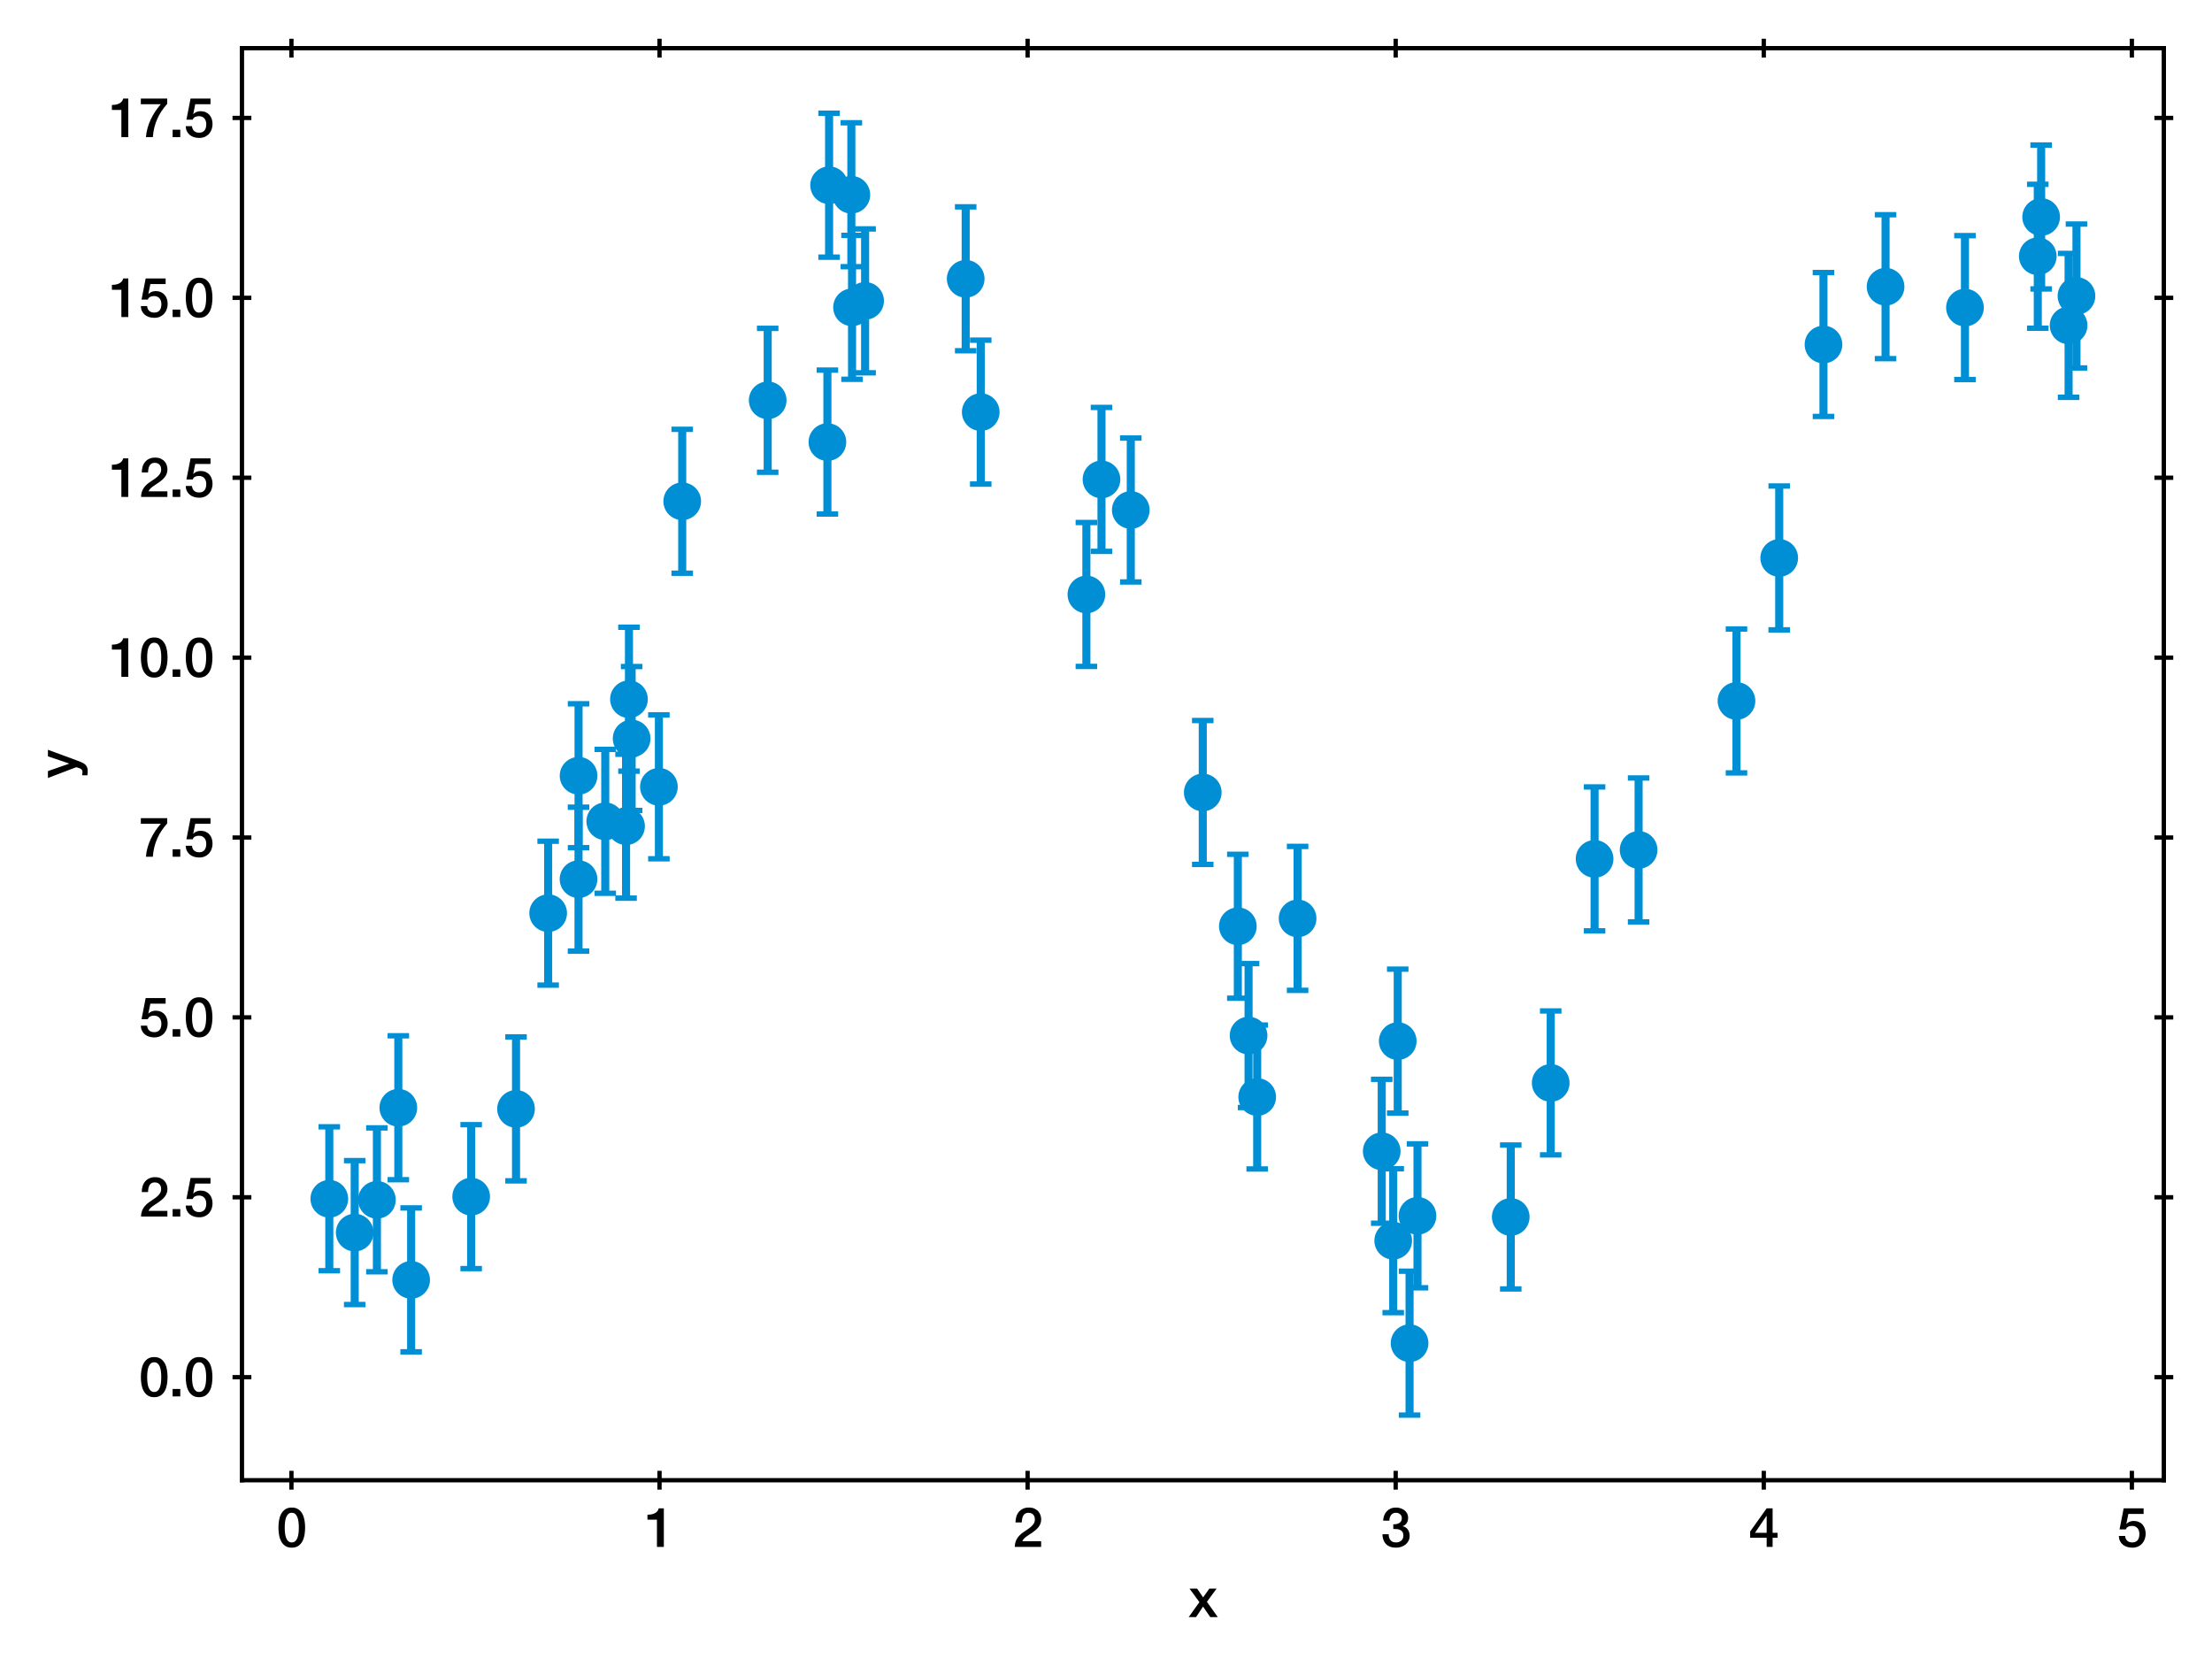 <?xml version="1.0" encoding="utf-8" standalone="no"?>
<!DOCTYPE svg PUBLIC "-//W3C//DTD SVG 1.1//EN"
  "http://www.w3.org/Graphics/SVG/1.1/DTD/svg11.dtd">
<svg xmlns:xlink="http://www.w3.org/1999/xlink" width="411.028pt" height="309.612pt" viewBox="0 0 411.028 309.612" xmlns="http://www.w3.org/2000/svg" version="1.1">
 <defs>
  <style type="text/css">*{stroke-linejoin: round; stroke-linecap: butt}</style>
 </defs>
 <g id="figure_1">
  <g id="patch_1">
   <path d="M 0 309.612 
L 411.028 309.612 
L 411.028 0 
L 0 0 
z
" style="fill: #ffffff"/>
  </g>
  <g id="axes_1">
   <g id="patch_2">
    <path d="M 44.958 275.062 
L 402.078 275.062 
L 402.078 8.95 
L 44.958 8.95 
z
" style="fill: #ffffff"/>
   </g>
   <g id="matplotlib.axis_1">
    <g id="xtick_1">
     <g id="line2d_1">
      <defs>
       <path id="mf09545f5bc" d="M 0 1.75 
L 0 -1.75 
" style="stroke: #000000; stroke-width: 0.8"/>
      </defs>
      <g>
       <use xlink:href="#mf09545f5bc" x="54.151" y="275.062" style="stroke: #000000; stroke-width: 0.8"/>
      </g>
     </g>
     <g id="line2d_2">
      <g>
       <use xlink:href="#mf09545f5bc" x="54.151" y="8.95" style="stroke: #000000; stroke-width: 0.8"/>
      </g>
     </g>
     <g id="text_1">
      <!-- 0 -->
      <g transform="translate(51.371 287.453)scale(0.1 -0.1)">
       <defs>
        <path id="HelveticaNeue-Medium-30" d="M 1779 4570 
Q 2259 4570 2563 4349 
Q 2867 4128 3036 3785 
Q 3206 3443 3267 3033 
Q 3328 2624 3328 2240 
Q 3328 1856 3267 1446 
Q 3206 1037 3036 694 
Q 2867 352 2563 131 
Q 2259 -90 1779 -90 
Q 1299 -90 995 131 
Q 691 352 521 694 
Q 352 1037 291 1446 
Q 230 1856 230 2240 
Q 230 2624 291 3033 
Q 352 3443 521 3785 
Q 691 4128 995 4349 
Q 1299 4570 1779 4570 
z
M 1779 518 
Q 2016 518 2176 656 
Q 2336 794 2429 1027 
Q 2522 1261 2560 1574 
Q 2598 1888 2598 2240 
Q 2598 2592 2560 2902 
Q 2522 3213 2429 3449 
Q 2336 3686 2176 3824 
Q 2016 3962 1779 3962 
Q 1536 3962 1379 3824 
Q 1222 3686 1129 3449 
Q 1037 3213 998 2902 
Q 960 2592 960 2240 
Q 960 1888 998 1574 
Q 1037 1261 1129 1027 
Q 1222 794 1379 656 
Q 1536 518 1779 518 
z
" transform="scale(0.016)"/>
       </defs>
       <use xlink:href="#HelveticaNeue-Medium-30"/>
      </g>
     </g>
    </g>
    <g id="xtick_2">
     <g id="line2d_3">
      <g>
       <use xlink:href="#mf09545f5bc" x="122.548" y="275.062" style="stroke: #000000; stroke-width: 0.8"/>
      </g>
     </g>
     <g id="line2d_4">
      <g>
       <use xlink:href="#mf09545f5bc" x="122.548" y="8.95" style="stroke: #000000; stroke-width: 0.8"/>
      </g>
     </g>
     <g id="text_2">
      <!-- 1 -->
      <g transform="translate(119.768 287.453)scale(0.1 -0.1)">
       <defs>
        <path id="HelveticaNeue-Medium-31" d="M 339 3738 
Q 570 3738 787 3776 
Q 1005 3814 1181 3904 
Q 1357 3994 1481 4134 
Q 1606 4275 1645 4480 
L 2240 4480 
L 2240 0 
L 1440 0 
L 1440 3162 
L 339 3162 
L 339 3738 
z
" transform="scale(0.016)"/>
       </defs>
       <use xlink:href="#HelveticaNeue-Medium-31"/>
      </g>
     </g>
    </g>
    <g id="xtick_3">
     <g id="line2d_5">
      <g>
       <use xlink:href="#mf09545f5bc" x="190.945" y="275.062" style="stroke: #000000; stroke-width: 0.8"/>
      </g>
     </g>
     <g id="line2d_6">
      <g>
       <use xlink:href="#mf09545f5bc" x="190.945" y="8.95" style="stroke: #000000; stroke-width: 0.8"/>
      </g>
     </g>
     <g id="text_3">
      <!-- 2 -->
      <g transform="translate(188.165 287.453)scale(0.1 -0.1)">
       <defs>
        <path id="HelveticaNeue-Medium-32" d="M 3309 0 
L 250 0 
Q 256 557 518 973 
Q 781 1389 1235 1696 
Q 1453 1856 1689 2006 
Q 1926 2157 2124 2329 
Q 2323 2502 2451 2704 
Q 2579 2906 2586 3168 
Q 2586 3290 2557 3427 
Q 2528 3565 2445 3683 
Q 2362 3802 2214 3882 
Q 2067 3962 1830 3962 
Q 1613 3962 1469 3875 
Q 1325 3789 1238 3638 
Q 1152 3488 1110 3283 
Q 1069 3078 1062 2842 
L 333 2842 
Q 333 3213 432 3529 
Q 531 3846 729 4076 
Q 928 4307 1213 4438 
Q 1498 4570 1875 4570 
Q 2285 4570 2560 4435 
Q 2835 4301 3004 4096 
Q 3174 3891 3244 3651 
Q 3315 3411 3315 3194 
Q 3315 2925 3232 2707 
Q 3149 2490 3008 2307 
Q 2867 2125 2688 1971 
Q 2509 1818 2317 1683 
Q 2125 1549 1933 1427 
Q 1741 1306 1577 1184 
Q 1414 1062 1292 931 
Q 1171 800 1126 653 
L 3309 653 
L 3309 0 
z
" transform="scale(0.016)"/>
       </defs>
       <use xlink:href="#HelveticaNeue-Medium-32"/>
      </g>
     </g>
    </g>
    <g id="xtick_4">
     <g id="line2d_7">
      <g>
       <use xlink:href="#mf09545f5bc" x="259.342" y="275.062" style="stroke: #000000; stroke-width: 0.8"/>
      </g>
     </g>
     <g id="line2d_8">
      <g>
       <use xlink:href="#mf09545f5bc" x="259.342" y="8.95" style="stroke: #000000; stroke-width: 0.8"/>
      </g>
     </g>
     <g id="text_4">
      <!-- 3 -->
      <g transform="translate(256.562 287.453)scale(0.1 -0.1)">
       <defs>
        <path id="HelveticaNeue-Medium-33" d="M 1459 2624 
Q 1638 2618 1817 2650 
Q 1997 2682 2137 2762 
Q 2278 2842 2364 2982 
Q 2451 3123 2451 3328 
Q 2451 3616 2256 3789 
Q 2061 3962 1754 3962 
Q 1562 3962 1421 3885 
Q 1280 3808 1187 3677 
Q 1094 3546 1049 3382 
Q 1005 3219 1011 3046 
L 282 3046 
Q 294 3373 403 3651 
Q 512 3930 701 4134 
Q 890 4339 1158 4454 
Q 1427 4570 1766 4570 
Q 2029 4570 2281 4493 
Q 2534 4416 2736 4269 
Q 2938 4122 3059 3894 
Q 3181 3667 3181 3373 
Q 3181 3034 3027 2781 
Q 2874 2528 2547 2413 
L 2547 2400 
Q 2931 2323 3145 2019 
Q 3360 1715 3360 1280 
Q 3360 960 3232 707 
Q 3104 454 2886 278 
Q 2669 102 2381 6 
Q 2093 -90 1773 -90 
Q 1382 -90 1091 22 
Q 800 134 605 339 
Q 410 544 307 832 
Q 205 1120 198 1472 
L 928 1472 
Q 915 1062 1129 790 
Q 1344 518 1773 518 
Q 2138 518 2384 726 
Q 2630 934 2630 1318 
Q 2630 1581 2528 1734 
Q 2426 1888 2259 1968 
Q 2093 2048 1885 2067 
Q 1677 2086 1459 2080 
L 1459 2624 
z
" transform="scale(0.016)"/>
       </defs>
       <use xlink:href="#HelveticaNeue-Medium-33"/>
      </g>
     </g>
    </g>
    <g id="xtick_5">
     <g id="line2d_9">
      <g>
       <use xlink:href="#mf09545f5bc" x="327.739" y="275.062" style="stroke: #000000; stroke-width: 0.8"/>
      </g>
     </g>
     <g id="line2d_10">
      <g>
       <use xlink:href="#mf09545f5bc" x="327.739" y="8.95" style="stroke: #000000; stroke-width: 0.8"/>
      </g>
     </g>
     <g id="text_5">
      <!-- 4 -->
      <g transform="translate(324.959 287.453)scale(0.1 -0.1)">
       <defs>
        <path id="HelveticaNeue-Medium-34" d="M 717 1638 
L 2074 1638 
L 2074 3610 
L 2061 3610 
L 717 1638 
z
M 3341 1062 
L 2765 1062 
L 2765 0 
L 2074 0 
L 2074 1062 
L 154 1062 
L 154 1786 
L 2074 4480 
L 2765 4480 
L 2765 1638 
L 3341 1638 
L 3341 1062 
z
" transform="scale(0.016)"/>
       </defs>
       <use xlink:href="#HelveticaNeue-Medium-34"/>
      </g>
     </g>
    </g>
    <g id="xtick_6">
     <g id="line2d_11">
      <g>
       <use xlink:href="#mf09545f5bc" x="396.135" y="275.062" style="stroke: #000000; stroke-width: 0.8"/>
      </g>
     </g>
     <g id="line2d_12">
      <g>
       <use xlink:href="#mf09545f5bc" x="396.135" y="8.95" style="stroke: #000000; stroke-width: 0.8"/>
      </g>
     </g>
     <g id="text_6">
      <!-- 5 -->
      <g transform="translate(393.356 287.453)scale(0.1 -0.1)">
       <defs>
        <path id="HelveticaNeue-Medium-35" d="M 787 4480 
L 3104 4480 
L 3104 3827 
L 1331 3827 
L 1101 2688 
L 1114 2675 
Q 1261 2842 1488 2928 
Q 1715 3014 1939 3014 
Q 2272 3014 2534 2902 
Q 2797 2790 2976 2588 
Q 3155 2387 3248 2112 
Q 3341 1837 3341 1517 
Q 3341 1248 3254 963 
Q 3168 678 2979 444 
Q 2790 211 2496 60 
Q 2202 -90 1792 -90 
Q 1466 -90 1187 -3 
Q 909 83 697 256 
Q 486 429 361 681 
Q 237 934 224 1274 
L 954 1274 
Q 986 909 1203 713 
Q 1421 518 1779 518 
Q 2010 518 2170 595 
Q 2330 672 2429 806 
Q 2528 941 2569 1120 
Q 2611 1299 2611 1504 
Q 2611 1690 2560 1859 
Q 2509 2029 2406 2157 
Q 2304 2285 2141 2361 
Q 1978 2438 1760 2438 
Q 1530 2438 1328 2352 
Q 1126 2266 1037 2029 
L 307 2029 
L 787 4480 
z
" transform="scale(0.016)"/>
       </defs>
       <use xlink:href="#HelveticaNeue-Medium-35"/>
      </g>
     </g>
    </g>
    <g id="text_7">
     <!-- x -->
     <g transform="translate(220.833 300.503)scale(0.1 -0.1)">
      <defs>
       <path id="HelveticaNeue-Medium-78" d="M 1274 1741 
L 128 3309 
L 1011 3309 
L 1702 2291 
L 2426 3309 
L 3270 3309 
L 2144 1779 
L 3411 0 
L 2534 0 
L 1696 1222 
L 883 0 
L 26 0 
L 1274 1741 
z
" transform="scale(0.016)"/>
      </defs>
      <use xlink:href="#HelveticaNeue-Medium-78"/>
     </g>
    </g>
   </g>
   <g id="matplotlib.axis_2">
    <g id="ytick_1">
     <g id="line2d_13">
      <defs>
       <path id="mc8d71fb3bb" d="M 1.75 0 
L -1.75 -0 
" style="stroke: #000000; stroke-width: 0.8"/>
      </defs>
      <g>
       <use xlink:href="#mc8d71fb3bb" x="44.958" y="255.92" style="stroke: #000000; stroke-width: 0.8"/>
      </g>
     </g>
     <g id="line2d_14">
      <g>
       <use xlink:href="#mc8d71fb3bb" x="402.078" y="255.92" style="stroke: #000000; stroke-width: 0.8"/>
      </g>
     </g>
     <g id="text_8">
      <!-- 0.0 -->
      <g transform="translate(25.809 259.49)scale(0.1 -0.1)">
       <defs>
        <path id="HelveticaNeue-Medium-2e" d="M 442 864 
L 1331 864 
L 1331 0 
L 442 0 
L 442 864 
z
" transform="scale(0.016)"/>
       </defs>
       <use xlink:href="#HelveticaNeue-Medium-30"/>
       <use xlink:href="#HelveticaNeue-Medium-2e" x="55.6"/>
       <use xlink:href="#HelveticaNeue-Medium-30" x="83.4"/>
      </g>
     </g>
    </g>
    <g id="ytick_2">
     <g id="line2d_15">
      <g>
       <use xlink:href="#mc8d71fb3bb" x="44.958" y="222.49" style="stroke: #000000; stroke-width: 0.8"/>
      </g>
     </g>
     <g id="line2d_16">
      <g>
       <use xlink:href="#mc8d71fb3bb" x="402.078" y="222.49" style="stroke: #000000; stroke-width: 0.8"/>
      </g>
     </g>
     <g id="text_9">
      <!-- 2.5 -->
      <g transform="translate(25.809 226.061)scale(0.1 -0.1)">
       <use xlink:href="#HelveticaNeue-Medium-32"/>
       <use xlink:href="#HelveticaNeue-Medium-2e" x="55.6"/>
       <use xlink:href="#HelveticaNeue-Medium-35" x="83.4"/>
      </g>
     </g>
    </g>
    <g id="ytick_3">
     <g id="line2d_17">
      <g>
       <use xlink:href="#mc8d71fb3bb" x="44.958" y="189.061" style="stroke: #000000; stroke-width: 0.8"/>
      </g>
     </g>
     <g id="line2d_18">
      <g>
       <use xlink:href="#mc8d71fb3bb" x="402.078" y="189.061" style="stroke: #000000; stroke-width: 0.8"/>
      </g>
     </g>
     <g id="text_10">
      <!-- 5.0 -->
      <g transform="translate(25.809 192.632)scale(0.1 -0.1)">
       <use xlink:href="#HelveticaNeue-Medium-35"/>
       <use xlink:href="#HelveticaNeue-Medium-2e" x="55.6"/>
       <use xlink:href="#HelveticaNeue-Medium-30" x="83.4"/>
      </g>
     </g>
    </g>
    <g id="ytick_4">
     <g id="line2d_19">
      <g>
       <use xlink:href="#mc8d71fb3bb" x="44.958" y="155.632" style="stroke: #000000; stroke-width: 0.8"/>
      </g>
     </g>
     <g id="line2d_20">
      <g>
       <use xlink:href="#mc8d71fb3bb" x="402.078" y="155.632" style="stroke: #000000; stroke-width: 0.8"/>
      </g>
     </g>
     <g id="text_11">
      <!-- 7.5 -->
      <g transform="translate(25.809 159.202)scale(0.1 -0.1)">
       <defs>
        <path id="HelveticaNeue-Medium-37" d="M 224 4480 
L 3290 4480 
L 3290 3872 
Q 2938 3475 2650 3049 
Q 2362 2624 2147 2147 
Q 1933 1670 1798 1139 
Q 1664 608 1619 0 
L 819 0 
Q 858 531 1002 1049 
Q 1146 1568 1373 2054 
Q 1600 2541 1901 2989 
Q 2202 3437 2547 3827 
L 224 3827 
L 224 4480 
z
" transform="scale(0.016)"/>
       </defs>
       <use xlink:href="#HelveticaNeue-Medium-37"/>
       <use xlink:href="#HelveticaNeue-Medium-2e" x="55.6"/>
       <use xlink:href="#HelveticaNeue-Medium-35" x="83.4"/>
      </g>
     </g>
    </g>
    <g id="ytick_5">
     <g id="line2d_21">
      <g>
       <use xlink:href="#mc8d71fb3bb" x="44.958" y="122.203" style="stroke: #000000; stroke-width: 0.8"/>
      </g>
     </g>
     <g id="line2d_22">
      <g>
       <use xlink:href="#mc8d71fb3bb" x="402.078" y="122.203" style="stroke: #000000; stroke-width: 0.8"/>
      </g>
     </g>
     <g id="text_12">
      <!-- 10.0 -->
      <g transform="translate(20.25 125.773)scale(0.1 -0.1)">
       <use xlink:href="#HelveticaNeue-Medium-31"/>
       <use xlink:href="#HelveticaNeue-Medium-30" x="55.6"/>
       <use xlink:href="#HelveticaNeue-Medium-2e" x="111.2"/>
       <use xlink:href="#HelveticaNeue-Medium-30" x="139"/>
      </g>
     </g>
    </g>
    <g id="ytick_6">
     <g id="line2d_23">
      <g>
       <use xlink:href="#mc8d71fb3bb" x="44.958" y="88.774" style="stroke: #000000; stroke-width: 0.8"/>
      </g>
     </g>
     <g id="line2d_24">
      <g>
       <use xlink:href="#mc8d71fb3bb" x="402.078" y="88.774" style="stroke: #000000; stroke-width: 0.8"/>
      </g>
     </g>
     <g id="text_13">
      <!-- 12.5 -->
      <g transform="translate(20.25 92.344)scale(0.1 -0.1)">
       <use xlink:href="#HelveticaNeue-Medium-31"/>
       <use xlink:href="#HelveticaNeue-Medium-32" x="55.6"/>
       <use xlink:href="#HelveticaNeue-Medium-2e" x="111.2"/>
       <use xlink:href="#HelveticaNeue-Medium-35" x="139"/>
      </g>
     </g>
    </g>
    <g id="ytick_7">
     <g id="line2d_25">
      <g>
       <use xlink:href="#mc8d71fb3bb" x="44.958" y="55.345" style="stroke: #000000; stroke-width: 0.8"/>
      </g>
     </g>
     <g id="line2d_26">
      <g>
       <use xlink:href="#mc8d71fb3bb" x="402.078" y="55.345" style="stroke: #000000; stroke-width: 0.8"/>
      </g>
     </g>
     <g id="text_14">
      <!-- 15.0 -->
      <g transform="translate(20.25 58.915)scale(0.1 -0.1)">
       <use xlink:href="#HelveticaNeue-Medium-31"/>
       <use xlink:href="#HelveticaNeue-Medium-35" x="55.6"/>
       <use xlink:href="#HelveticaNeue-Medium-2e" x="111.2"/>
       <use xlink:href="#HelveticaNeue-Medium-30" x="139"/>
      </g>
     </g>
    </g>
    <g id="ytick_8">
     <g id="line2d_27">
      <g>
       <use xlink:href="#mc8d71fb3bb" x="44.958" y="21.915" style="stroke: #000000; stroke-width: 0.8"/>
      </g>
     </g>
     <g id="line2d_28">
      <g>
       <use xlink:href="#mc8d71fb3bb" x="402.078" y="21.915" style="stroke: #000000; stroke-width: 0.8"/>
      </g>
     </g>
     <g id="text_15">
      <!-- 17.5 -->
      <g transform="translate(20.25 25.486)scale(0.1 -0.1)">
       <use xlink:href="#HelveticaNeue-Medium-31"/>
       <use xlink:href="#HelveticaNeue-Medium-37" x="55.6"/>
       <use xlink:href="#HelveticaNeue-Medium-2e" x="111.2"/>
       <use xlink:href="#HelveticaNeue-Medium-35" x="139"/>
      </g>
     </g>
    </g>
    <g id="text_16">
     <!-- y -->
     <g transform="translate(14.2 144.601)rotate(-90)scale(0.1 -0.1)">
      <defs>
       <path id="HelveticaNeue-Medium-79" d="M 19 3309 
L 819 3309 
L 1683 838 
L 1696 838 
L 2534 3309 
L 3296 3309 
L 2010 -179 
Q 1920 -403 1833 -608 
Q 1747 -813 1622 -969 
Q 1498 -1126 1312 -1219 
Q 1126 -1312 838 -1312 
Q 582 -1312 333 -1274 
L 333 -659 
Q 422 -672 505 -688 
Q 589 -704 678 -704 
Q 806 -704 889 -672 
Q 973 -640 1027 -579 
Q 1082 -518 1120 -435 
Q 1158 -352 1190 -243 
L 1274 13 
L 19 3309 
z
" transform="scale(0.016)"/>
      </defs>
      <use xlink:href="#HelveticaNeue-Medium-79"/>
     </g>
    </g>
   </g>
   <g id="LineCollection_1">
    <path d="M 182.238 89.954 
L 182.238 63.21 
" clip-path="url(#p01455b17ed)" style="fill: none; stroke: #008fd5; stroke-width: 1.5"/>
    <path d="M 379.281 53.696 
L 379.281 26.952 
" clip-path="url(#p01455b17ed)" style="fill: none; stroke: #008fd5; stroke-width: 1.5"/>
    <path d="M 304.482 171.308 
L 304.482 144.565 
" clip-path="url(#p01455b17ed)" style="fill: none; stroke: #008fd5; stroke-width: 1.5"/>
    <path d="M 258.883 243.927 
L 258.883 217.183 
" clip-path="url(#p01455b17ed)" style="fill: none; stroke: #008fd5; stroke-width: 1.5"/>
    <path d="M 107.507 157.526 
L 107.507 130.783 
" clip-path="url(#p01455b17ed)" style="fill: none; stroke: #008fd5; stroke-width: 1.5"/>
    <path d="M 107.499 176.743 
L 107.499 149.999 
" clip-path="url(#p01455b17ed)" style="fill: none; stroke: #008fd5; stroke-width: 1.5"/>
    <path d="M 74.015 219.219 
L 74.015 192.476 
" clip-path="url(#p01455b17ed)" style="fill: none; stroke: #008fd5; stroke-width: 1.5"/>
    <path d="M 350.37 66.648 
L 350.37 39.905 
" clip-path="url(#p01455b17ed)" style="fill: none; stroke: #008fd5; stroke-width: 1.5"/>
    <path d="M 259.723 206.833 
L 259.723 180.089 
" clip-path="url(#p01455b17ed)" style="fill: none; stroke: #008fd5; stroke-width: 1.5"/>
    <path d="M 296.301 172.974 
L 296.301 146.231 
" clip-path="url(#p01455b17ed)" style="fill: none; stroke: #008fd5; stroke-width: 1.5"/>
    <path d="M 61.191 236.134 
L 61.191 209.39 
" clip-path="url(#p01455b17ed)" style="fill: none; stroke: #008fd5; stroke-width: 1.5"/>
    <path d="M 385.845 68.376 
L 385.845 41.632 
" clip-path="url(#p01455b17ed)" style="fill: none; stroke: #008fd5; stroke-width: 1.5"/>
    <path d="M 338.833 77.391 
L 338.833 50.647 
" clip-path="url(#p01455b17ed)" style="fill: none; stroke: #008fd5; stroke-width: 1.5"/>
    <path d="M 126.768 106.522 
L 126.768 79.779 
" clip-path="url(#p01455b17ed)" style="fill: none; stroke: #008fd5; stroke-width: 1.5"/>
    <path d="M 116.332 166.899 
L 116.332 140.156 
" clip-path="url(#p01455b17ed)" style="fill: none; stroke: #008fd5; stroke-width: 1.5"/>
    <path d="M 116.872 143.301 
L 116.872 116.558 
" clip-path="url(#p01455b17ed)" style="fill: none; stroke: #008fd5; stroke-width: 1.5"/>
    <path d="M 158.197 49.561 
L 158.197 22.818 
" clip-path="url(#p01455b17ed)" style="fill: none; stroke: #008fd5; stroke-width: 1.5"/>
    <path d="M 233.61 217.227 
L 233.61 190.483 
" clip-path="url(#p01455b17ed)" style="fill: none; stroke: #008fd5; stroke-width: 1.5"/>
    <path d="M 201.869 123.837 
L 201.869 97.094 
" clip-path="url(#p01455b17ed)" style="fill: none; stroke: #008fd5; stroke-width: 1.5"/>
    <path d="M 153.747 95.52 
L 153.747 68.776 
" clip-path="url(#p01455b17ed)" style="fill: none; stroke: #008fd5; stroke-width: 1.5"/>
    <path d="M 263.395 239.305 
L 263.395 212.562 
" clip-path="url(#p01455b17ed)" style="fill: none; stroke: #008fd5; stroke-width: 1.5"/>
    <path d="M 101.856 183.061 
L 101.856 156.318 
" clip-path="url(#p01455b17ed)" style="fill: none; stroke: #008fd5; stroke-width: 1.5"/>
    <path d="M 154.06 47.789 
L 154.06 21.046 
" clip-path="url(#p01455b17ed)" style="fill: none; stroke: #008fd5; stroke-width: 1.5"/>
    <path d="M 179.441 65.181 
L 179.441 38.438 
" clip-path="url(#p01455b17ed)" style="fill: none; stroke: #008fd5; stroke-width: 1.5"/>
    <path d="M 210.12 108.144 
L 210.12 81.401 
" clip-path="url(#p01455b17ed)" style="fill: none; stroke: #008fd5; stroke-width: 1.5"/>
    <path d="M 322.669 143.628 
L 322.669 116.884 
" clip-path="url(#p01455b17ed)" style="fill: none; stroke: #008fd5; stroke-width: 1.5"/>
    <path d="M 122.436 159.582 
L 122.436 132.838 
" clip-path="url(#p01455b17ed)" style="fill: none; stroke: #008fd5; stroke-width: 1.5"/>
    <path d="M 230.011 185.497 
L 230.011 158.754 
" clip-path="url(#p01455b17ed)" style="fill: none; stroke: #008fd5; stroke-width: 1.5"/>
    <path d="M 256.748 227.308 
L 256.748 200.565 
" clip-path="url(#p01455b17ed)" style="fill: none; stroke: #008fd5; stroke-width: 1.5"/>
    <path d="M 70.036 236.333 
L 70.036 209.59 
" clip-path="url(#p01455b17ed)" style="fill: none; stroke: #008fd5; stroke-width: 1.5"/>
    <path d="M 261.922 262.966 
L 261.922 236.223 
" clip-path="url(#p01455b17ed)" style="fill: none; stroke: #008fd5; stroke-width: 1.5"/>
    <path d="M 112.468 165.993 
L 112.468 139.25 
" clip-path="url(#p01455b17ed)" style="fill: none; stroke: #008fd5; stroke-width: 1.5"/>
    <path d="M 76.398 251.209 
L 76.398 224.465 
" clip-path="url(#p01455b17ed)" style="fill: none; stroke: #008fd5; stroke-width: 1.5"/>
    <path d="M 378.655 60.988 
L 378.655 34.245 
" clip-path="url(#p01455b17ed)" style="fill: none; stroke: #008fd5; stroke-width: 1.5"/>
    <path d="M 384.382 73.833 
L 384.382 47.09 
" clip-path="url(#p01455b17ed)" style="fill: none; stroke: #008fd5; stroke-width: 1.5"/>
    <path d="M 330.61 117.051 
L 330.61 90.308 
" clip-path="url(#p01455b17ed)" style="fill: none; stroke: #008fd5; stroke-width: 1.5"/>
    <path d="M 158.324 70.481 
L 158.324 43.737 
" clip-path="url(#p01455b17ed)" style="fill: none; stroke: #008fd5; stroke-width: 1.5"/>
    <path d="M 87.553 235.739 
L 87.553 208.995 
" clip-path="url(#p01455b17ed)" style="fill: none; stroke: #008fd5; stroke-width: 1.5"/>
    <path d="M 288.148 214.605 
L 288.148 187.862 
" clip-path="url(#p01455b17ed)" style="fill: none; stroke: #008fd5; stroke-width: 1.5"/>
    <path d="M 204.676 102.458 
L 204.676 75.715 
" clip-path="url(#p01455b17ed)" style="fill: none; stroke: #008fd5; stroke-width: 1.5"/>
    <path d="M 95.886 219.434 
L 95.886 192.691 
" clip-path="url(#p01455b17ed)" style="fill: none; stroke: #008fd5; stroke-width: 1.5"/>
    <path d="M 223.494 160.634 
L 223.494 133.89 
" clip-path="url(#p01455b17ed)" style="fill: none; stroke: #008fd5; stroke-width: 1.5"/>
    <path d="M 65.911 242.418 
L 65.911 215.674 
" clip-path="url(#p01455b17ed)" style="fill: none; stroke: #008fd5; stroke-width: 1.5"/>
    <path d="M 365.124 70.532 
L 365.124 43.788 
" clip-path="url(#p01455b17ed)" style="fill: none; stroke: #008fd5; stroke-width: 1.5"/>
    <path d="M 142.65 87.761 
L 142.65 61.018 
" clip-path="url(#p01455b17ed)" style="fill: none; stroke: #008fd5; stroke-width: 1.5"/>
    <path d="M 280.723 239.516 
L 280.723 212.773 
" clip-path="url(#p01455b17ed)" style="fill: none; stroke: #008fd5; stroke-width: 1.5"/>
    <path d="M 160.751 69.281 
L 160.751 42.538 
" clip-path="url(#p01455b17ed)" style="fill: none; stroke: #008fd5; stroke-width: 1.5"/>
    <path d="M 232.006 205.805 
L 232.006 179.062 
" clip-path="url(#p01455b17ed)" style="fill: none; stroke: #008fd5; stroke-width: 1.5"/>
    <path d="M 241.117 184.031 
L 241.117 157.288 
" clip-path="url(#p01455b17ed)" style="fill: none; stroke: #008fd5; stroke-width: 1.5"/>
    <path d="M 117.368 150.605 
L 117.368 123.862 
" clip-path="url(#p01455b17ed)" style="fill: none; stroke: #008fd5; stroke-width: 1.5"/>
   </g>
   <g id="line2d_29">
    <defs>
     <path id="m2b97703186" d="M 2 0 
L -2 -0 
" style="stroke: #008fd5"/>
    </defs>
    <g clip-path="url(#p01455b17ed)">
     <use xlink:href="#m2b97703186" x="182.238" y="89.954" style="fill: #008fd5; stroke: #008fd5"/>
     <use xlink:href="#m2b97703186" x="379.281" y="53.696" style="fill: #008fd5; stroke: #008fd5"/>
     <use xlink:href="#m2b97703186" x="304.482" y="171.308" style="fill: #008fd5; stroke: #008fd5"/>
     <use xlink:href="#m2b97703186" x="258.883" y="243.927" style="fill: #008fd5; stroke: #008fd5"/>
     <use xlink:href="#m2b97703186" x="107.507" y="157.526" style="fill: #008fd5; stroke: #008fd5"/>
     <use xlink:href="#m2b97703186" x="107.499" y="176.743" style="fill: #008fd5; stroke: #008fd5"/>
     <use xlink:href="#m2b97703186" x="74.015" y="219.219" style="fill: #008fd5; stroke: #008fd5"/>
     <use xlink:href="#m2b97703186" x="350.37" y="66.648" style="fill: #008fd5; stroke: #008fd5"/>
     <use xlink:href="#m2b97703186" x="259.723" y="206.833" style="fill: #008fd5; stroke: #008fd5"/>
     <use xlink:href="#m2b97703186" x="296.301" y="172.974" style="fill: #008fd5; stroke: #008fd5"/>
     <use xlink:href="#m2b97703186" x="61.191" y="236.134" style="fill: #008fd5; stroke: #008fd5"/>
     <use xlink:href="#m2b97703186" x="385.845" y="68.376" style="fill: #008fd5; stroke: #008fd5"/>
     <use xlink:href="#m2b97703186" x="338.833" y="77.391" style="fill: #008fd5; stroke: #008fd5"/>
     <use xlink:href="#m2b97703186" x="126.768" y="106.522" style="fill: #008fd5; stroke: #008fd5"/>
     <use xlink:href="#m2b97703186" x="116.332" y="166.899" style="fill: #008fd5; stroke: #008fd5"/>
     <use xlink:href="#m2b97703186" x="116.872" y="143.301" style="fill: #008fd5; stroke: #008fd5"/>
     <use xlink:href="#m2b97703186" x="158.197" y="49.561" style="fill: #008fd5; stroke: #008fd5"/>
     <use xlink:href="#m2b97703186" x="233.61" y="217.227" style="fill: #008fd5; stroke: #008fd5"/>
     <use xlink:href="#m2b97703186" x="201.869" y="123.837" style="fill: #008fd5; stroke: #008fd5"/>
     <use xlink:href="#m2b97703186" x="153.747" y="95.52" style="fill: #008fd5; stroke: #008fd5"/>
     <use xlink:href="#m2b97703186" x="263.395" y="239.305" style="fill: #008fd5; stroke: #008fd5"/>
     <use xlink:href="#m2b97703186" x="101.856" y="183.061" style="fill: #008fd5; stroke: #008fd5"/>
     <use xlink:href="#m2b97703186" x="154.06" y="47.789" style="fill: #008fd5; stroke: #008fd5"/>
     <use xlink:href="#m2b97703186" x="179.441" y="65.181" style="fill: #008fd5; stroke: #008fd5"/>
     <use xlink:href="#m2b97703186" x="210.12" y="108.144" style="fill: #008fd5; stroke: #008fd5"/>
     <use xlink:href="#m2b97703186" x="322.669" y="143.628" style="fill: #008fd5; stroke: #008fd5"/>
     <use xlink:href="#m2b97703186" x="122.436" y="159.582" style="fill: #008fd5; stroke: #008fd5"/>
     <use xlink:href="#m2b97703186" x="230.011" y="185.497" style="fill: #008fd5; stroke: #008fd5"/>
     <use xlink:href="#m2b97703186" x="256.748" y="227.308" style="fill: #008fd5; stroke: #008fd5"/>
     <use xlink:href="#m2b97703186" x="70.036" y="236.333" style="fill: #008fd5; stroke: #008fd5"/>
     <use xlink:href="#m2b97703186" x="261.922" y="262.966" style="fill: #008fd5; stroke: #008fd5"/>
     <use xlink:href="#m2b97703186" x="112.468" y="165.993" style="fill: #008fd5; stroke: #008fd5"/>
     <use xlink:href="#m2b97703186" x="76.398" y="251.209" style="fill: #008fd5; stroke: #008fd5"/>
     <use xlink:href="#m2b97703186" x="378.655" y="60.988" style="fill: #008fd5; stroke: #008fd5"/>
     <use xlink:href="#m2b97703186" x="384.382" y="73.833" style="fill: #008fd5; stroke: #008fd5"/>
     <use xlink:href="#m2b97703186" x="330.61" y="117.051" style="fill: #008fd5; stroke: #008fd5"/>
     <use xlink:href="#m2b97703186" x="158.324" y="70.481" style="fill: #008fd5; stroke: #008fd5"/>
     <use xlink:href="#m2b97703186" x="87.553" y="235.739" style="fill: #008fd5; stroke: #008fd5"/>
     <use xlink:href="#m2b97703186" x="288.148" y="214.605" style="fill: #008fd5; stroke: #008fd5"/>
     <use xlink:href="#m2b97703186" x="204.676" y="102.458" style="fill: #008fd5; stroke: #008fd5"/>
     <use xlink:href="#m2b97703186" x="95.886" y="219.434" style="fill: #008fd5; stroke: #008fd5"/>
     <use xlink:href="#m2b97703186" x="223.494" y="160.634" style="fill: #008fd5; stroke: #008fd5"/>
     <use xlink:href="#m2b97703186" x="65.911" y="242.418" style="fill: #008fd5; stroke: #008fd5"/>
     <use xlink:href="#m2b97703186" x="365.124" y="70.532" style="fill: #008fd5; stroke: #008fd5"/>
     <use xlink:href="#m2b97703186" x="142.65" y="87.761" style="fill: #008fd5; stroke: #008fd5"/>
     <use xlink:href="#m2b97703186" x="280.723" y="239.516" style="fill: #008fd5; stroke: #008fd5"/>
     <use xlink:href="#m2b97703186" x="160.751" y="69.281" style="fill: #008fd5; stroke: #008fd5"/>
     <use xlink:href="#m2b97703186" x="232.006" y="205.805" style="fill: #008fd5; stroke: #008fd5"/>
     <use xlink:href="#m2b97703186" x="241.117" y="184.031" style="fill: #008fd5; stroke: #008fd5"/>
     <use xlink:href="#m2b97703186" x="117.368" y="150.605" style="fill: #008fd5; stroke: #008fd5"/>
    </g>
   </g>
   <g id="line2d_30">
    <g clip-path="url(#p01455b17ed)">
     <use xlink:href="#m2b97703186" x="182.238" y="63.21" style="fill: #008fd5; stroke: #008fd5"/>
     <use xlink:href="#m2b97703186" x="379.281" y="26.952" style="fill: #008fd5; stroke: #008fd5"/>
     <use xlink:href="#m2b97703186" x="304.482" y="144.565" style="fill: #008fd5; stroke: #008fd5"/>
     <use xlink:href="#m2b97703186" x="258.883" y="217.183" style="fill: #008fd5; stroke: #008fd5"/>
     <use xlink:href="#m2b97703186" x="107.507" y="130.783" style="fill: #008fd5; stroke: #008fd5"/>
     <use xlink:href="#m2b97703186" x="107.499" y="149.999" style="fill: #008fd5; stroke: #008fd5"/>
     <use xlink:href="#m2b97703186" x="74.015" y="192.476" style="fill: #008fd5; stroke: #008fd5"/>
     <use xlink:href="#m2b97703186" x="350.37" y="39.905" style="fill: #008fd5; stroke: #008fd5"/>
     <use xlink:href="#m2b97703186" x="259.723" y="180.089" style="fill: #008fd5; stroke: #008fd5"/>
     <use xlink:href="#m2b97703186" x="296.301" y="146.231" style="fill: #008fd5; stroke: #008fd5"/>
     <use xlink:href="#m2b97703186" x="61.191" y="209.39" style="fill: #008fd5; stroke: #008fd5"/>
     <use xlink:href="#m2b97703186" x="385.845" y="41.632" style="fill: #008fd5; stroke: #008fd5"/>
     <use xlink:href="#m2b97703186" x="338.833" y="50.647" style="fill: #008fd5; stroke: #008fd5"/>
     <use xlink:href="#m2b97703186" x="126.768" y="79.779" style="fill: #008fd5; stroke: #008fd5"/>
     <use xlink:href="#m2b97703186" x="116.332" y="140.156" style="fill: #008fd5; stroke: #008fd5"/>
     <use xlink:href="#m2b97703186" x="116.872" y="116.558" style="fill: #008fd5; stroke: #008fd5"/>
     <use xlink:href="#m2b97703186" x="158.197" y="22.818" style="fill: #008fd5; stroke: #008fd5"/>
     <use xlink:href="#m2b97703186" x="233.61" y="190.483" style="fill: #008fd5; stroke: #008fd5"/>
     <use xlink:href="#m2b97703186" x="201.869" y="97.094" style="fill: #008fd5; stroke: #008fd5"/>
     <use xlink:href="#m2b97703186" x="153.747" y="68.776" style="fill: #008fd5; stroke: #008fd5"/>
     <use xlink:href="#m2b97703186" x="263.395" y="212.562" style="fill: #008fd5; stroke: #008fd5"/>
     <use xlink:href="#m2b97703186" x="101.856" y="156.318" style="fill: #008fd5; stroke: #008fd5"/>
     <use xlink:href="#m2b97703186" x="154.06" y="21.046" style="fill: #008fd5; stroke: #008fd5"/>
     <use xlink:href="#m2b97703186" x="179.441" y="38.438" style="fill: #008fd5; stroke: #008fd5"/>
     <use xlink:href="#m2b97703186" x="210.12" y="81.401" style="fill: #008fd5; stroke: #008fd5"/>
     <use xlink:href="#m2b97703186" x="322.669" y="116.884" style="fill: #008fd5; stroke: #008fd5"/>
     <use xlink:href="#m2b97703186" x="122.436" y="132.838" style="fill: #008fd5; stroke: #008fd5"/>
     <use xlink:href="#m2b97703186" x="230.011" y="158.754" style="fill: #008fd5; stroke: #008fd5"/>
     <use xlink:href="#m2b97703186" x="256.748" y="200.565" style="fill: #008fd5; stroke: #008fd5"/>
     <use xlink:href="#m2b97703186" x="70.036" y="209.59" style="fill: #008fd5; stroke: #008fd5"/>
     <use xlink:href="#m2b97703186" x="261.922" y="236.223" style="fill: #008fd5; stroke: #008fd5"/>
     <use xlink:href="#m2b97703186" x="112.468" y="139.25" style="fill: #008fd5; stroke: #008fd5"/>
     <use xlink:href="#m2b97703186" x="76.398" y="224.465" style="fill: #008fd5; stroke: #008fd5"/>
     <use xlink:href="#m2b97703186" x="378.655" y="34.245" style="fill: #008fd5; stroke: #008fd5"/>
     <use xlink:href="#m2b97703186" x="384.382" y="47.09" style="fill: #008fd5; stroke: #008fd5"/>
     <use xlink:href="#m2b97703186" x="330.61" y="90.308" style="fill: #008fd5; stroke: #008fd5"/>
     <use xlink:href="#m2b97703186" x="158.324" y="43.737" style="fill: #008fd5; stroke: #008fd5"/>
     <use xlink:href="#m2b97703186" x="87.553" y="208.995" style="fill: #008fd5; stroke: #008fd5"/>
     <use xlink:href="#m2b97703186" x="288.148" y="187.862" style="fill: #008fd5; stroke: #008fd5"/>
     <use xlink:href="#m2b97703186" x="204.676" y="75.715" style="fill: #008fd5; stroke: #008fd5"/>
     <use xlink:href="#m2b97703186" x="95.886" y="192.691" style="fill: #008fd5; stroke: #008fd5"/>
     <use xlink:href="#m2b97703186" x="223.494" y="133.89" style="fill: #008fd5; stroke: #008fd5"/>
     <use xlink:href="#m2b97703186" x="65.911" y="215.674" style="fill: #008fd5; stroke: #008fd5"/>
     <use xlink:href="#m2b97703186" x="365.124" y="43.788" style="fill: #008fd5; stroke: #008fd5"/>
     <use xlink:href="#m2b97703186" x="142.65" y="61.018" style="fill: #008fd5; stroke: #008fd5"/>
     <use xlink:href="#m2b97703186" x="280.723" y="212.773" style="fill: #008fd5; stroke: #008fd5"/>
     <use xlink:href="#m2b97703186" x="160.751" y="42.538" style="fill: #008fd5; stroke: #008fd5"/>
     <use xlink:href="#m2b97703186" x="232.006" y="179.062" style="fill: #008fd5; stroke: #008fd5"/>
     <use xlink:href="#m2b97703186" x="241.117" y="157.288" style="fill: #008fd5; stroke: #008fd5"/>
     <use xlink:href="#m2b97703186" x="117.368" y="123.862" style="fill: #008fd5; stroke: #008fd5"/>
    </g>
   </g>
   <g id="line2d_31">
    <defs>
     <path id="md485e099f5" d="M 0 3 
C 0.796 3 1.559 2.684 2.121 2.121 
C 2.684 1.559 3 0.796 3 0 
C 3 -0.796 2.684 -1.559 2.121 -2.121 
C 1.559 -2.684 0.796 -3 0 -3 
C -0.796 -3 -1.559 -2.684 -2.121 -2.121 
C -2.684 -1.559 -3 -0.796 -3 0 
C -3 0.796 -2.684 1.559 -2.121 2.121 
C -1.559 2.684 -0.796 3 0 3 
z
" style="stroke: #008fd5"/>
    </defs>
    <g clip-path="url(#p01455b17ed)">
     <use xlink:href="#md485e099f5" x="182.238" y="76.582" style="fill: #008fd5; stroke: #008fd5"/>
     <use xlink:href="#md485e099f5" x="379.281" y="40.324" style="fill: #008fd5; stroke: #008fd5"/>
     <use xlink:href="#md485e099f5" x="304.482" y="157.936" style="fill: #008fd5; stroke: #008fd5"/>
     <use xlink:href="#md485e099f5" x="258.883" y="230.555" style="fill: #008fd5; stroke: #008fd5"/>
     <use xlink:href="#md485e099f5" x="107.507" y="144.155" style="fill: #008fd5; stroke: #008fd5"/>
     <use xlink:href="#md485e099f5" x="107.499" y="163.371" style="fill: #008fd5; stroke: #008fd5"/>
     <use xlink:href="#md485e099f5" x="74.015" y="205.848" style="fill: #008fd5; stroke: #008fd5"/>
     <use xlink:href="#md485e099f5" x="350.37" y="53.277" style="fill: #008fd5; stroke: #008fd5"/>
     <use xlink:href="#md485e099f5" x="259.723" y="193.461" style="fill: #008fd5; stroke: #008fd5"/>
     <use xlink:href="#md485e099f5" x="296.301" y="159.603" style="fill: #008fd5; stroke: #008fd5"/>
     <use xlink:href="#md485e099f5" x="61.191" y="222.762" style="fill: #008fd5; stroke: #008fd5"/>
     <use xlink:href="#md485e099f5" x="385.845" y="55.004" style="fill: #008fd5; stroke: #008fd5"/>
     <use xlink:href="#md485e099f5" x="338.833" y="64.019" style="fill: #008fd5; stroke: #008fd5"/>
     <use xlink:href="#md485e099f5" x="126.768" y="93.151" style="fill: #008fd5; stroke: #008fd5"/>
     <use xlink:href="#md485e099f5" x="116.332" y="153.527" style="fill: #008fd5; stroke: #008fd5"/>
     <use xlink:href="#md485e099f5" x="116.872" y="129.929" style="fill: #008fd5; stroke: #008fd5"/>
     <use xlink:href="#md485e099f5" x="158.197" y="36.19" style="fill: #008fd5; stroke: #008fd5"/>
     <use xlink:href="#md485e099f5" x="233.61" y="203.855" style="fill: #008fd5; stroke: #008fd5"/>
     <use xlink:href="#md485e099f5" x="201.869" y="110.466" style="fill: #008fd5; stroke: #008fd5"/>
     <use xlink:href="#md485e099f5" x="153.747" y="82.148" style="fill: #008fd5; stroke: #008fd5"/>
     <use xlink:href="#md485e099f5" x="263.395" y="225.934" style="fill: #008fd5; stroke: #008fd5"/>
     <use xlink:href="#md485e099f5" x="101.856" y="169.689" style="fill: #008fd5; stroke: #008fd5"/>
     <use xlink:href="#md485e099f5" x="154.06" y="34.418" style="fill: #008fd5; stroke: #008fd5"/>
     <use xlink:href="#md485e099f5" x="179.441" y="51.809" style="fill: #008fd5; stroke: #008fd5"/>
     <use xlink:href="#md485e099f5" x="210.12" y="94.772" style="fill: #008fd5; stroke: #008fd5"/>
     <use xlink:href="#md485e099f5" x="322.669" y="130.256" style="fill: #008fd5; stroke: #008fd5"/>
     <use xlink:href="#md485e099f5" x="122.436" y="146.21" style="fill: #008fd5; stroke: #008fd5"/>
     <use xlink:href="#md485e099f5" x="230.011" y="172.126" style="fill: #008fd5; stroke: #008fd5"/>
     <use xlink:href="#md485e099f5" x="256.748" y="213.936" style="fill: #008fd5; stroke: #008fd5"/>
     <use xlink:href="#md485e099f5" x="70.036" y="222.961" style="fill: #008fd5; stroke: #008fd5"/>
     <use xlink:href="#md485e099f5" x="261.922" y="249.594" style="fill: #008fd5; stroke: #008fd5"/>
     <use xlink:href="#md485e099f5" x="112.468" y="152.621" style="fill: #008fd5; stroke: #008fd5"/>
     <use xlink:href="#md485e099f5" x="76.398" y="237.837" style="fill: #008fd5; stroke: #008fd5"/>
     <use xlink:href="#md485e099f5" x="378.655" y="47.617" style="fill: #008fd5; stroke: #008fd5"/>
     <use xlink:href="#md485e099f5" x="384.382" y="60.462" style="fill: #008fd5; stroke: #008fd5"/>
     <use xlink:href="#md485e099f5" x="330.61" y="103.679" style="fill: #008fd5; stroke: #008fd5"/>
     <use xlink:href="#md485e099f5" x="158.324" y="57.109" style="fill: #008fd5; stroke: #008fd5"/>
     <use xlink:href="#md485e099f5" x="87.553" y="222.367" style="fill: #008fd5; stroke: #008fd5"/>
     <use xlink:href="#md485e099f5" x="288.148" y="201.234" style="fill: #008fd5; stroke: #008fd5"/>
     <use xlink:href="#md485e099f5" x="204.676" y="89.087" style="fill: #008fd5; stroke: #008fd5"/>
     <use xlink:href="#md485e099f5" x="95.886" y="206.062" style="fill: #008fd5; stroke: #008fd5"/>
     <use xlink:href="#md485e099f5" x="223.494" y="147.262" style="fill: #008fd5; stroke: #008fd5"/>
     <use xlink:href="#md485e099f5" x="65.911" y="229.046" style="fill: #008fd5; stroke: #008fd5"/>
     <use xlink:href="#md485e099f5" x="365.124" y="57.16" style="fill: #008fd5; stroke: #008fd5"/>
     <use xlink:href="#md485e099f5" x="142.65" y="74.39" style="fill: #008fd5; stroke: #008fd5"/>
     <use xlink:href="#md485e099f5" x="280.723" y="226.144" style="fill: #008fd5; stroke: #008fd5"/>
     <use xlink:href="#md485e099f5" x="160.751" y="55.909" style="fill: #008fd5; stroke: #008fd5"/>
     <use xlink:href="#md485e099f5" x="232.006" y="192.434" style="fill: #008fd5; stroke: #008fd5"/>
     <use xlink:href="#md485e099f5" x="241.117" y="170.66" style="fill: #008fd5; stroke: #008fd5"/>
     <use xlink:href="#md485e099f5" x="117.368" y="137.234" style="fill: #008fd5; stroke: #008fd5"/>
    </g>
   </g>
   <g id="patch_3">
    <path d="M 44.958 275.062 
L 44.958 8.95 
" style="fill: none; stroke: #000000; stroke-width: 0.8; stroke-linejoin: miter; stroke-linecap: square"/>
   </g>
   <g id="patch_4">
    <path d="M 402.078 275.062 
L 402.078 8.95 
" style="fill: none; stroke: #000000; stroke-width: 0.8; stroke-linejoin: miter; stroke-linecap: square"/>
   </g>
   <g id="patch_5">
    <path d="M 44.958 275.062 
L 402.078 275.062 
" style="fill: none; stroke: #000000; stroke-width: 0.8; stroke-linejoin: miter; stroke-linecap: square"/>
   </g>
   <g id="patch_6">
    <path d="M 44.958 8.95 
L 402.078 8.95 
" style="fill: none; stroke: #000000; stroke-width: 0.8; stroke-linejoin: miter; stroke-linecap: square"/>
   </g>
  </g>
 </g>
 <defs>
  <clipPath id="p01455b17ed">
   <rect x="44.958" y="8.95" width="357.12" height="266.112"/>
  </clipPath>
 </defs>
</svg>

